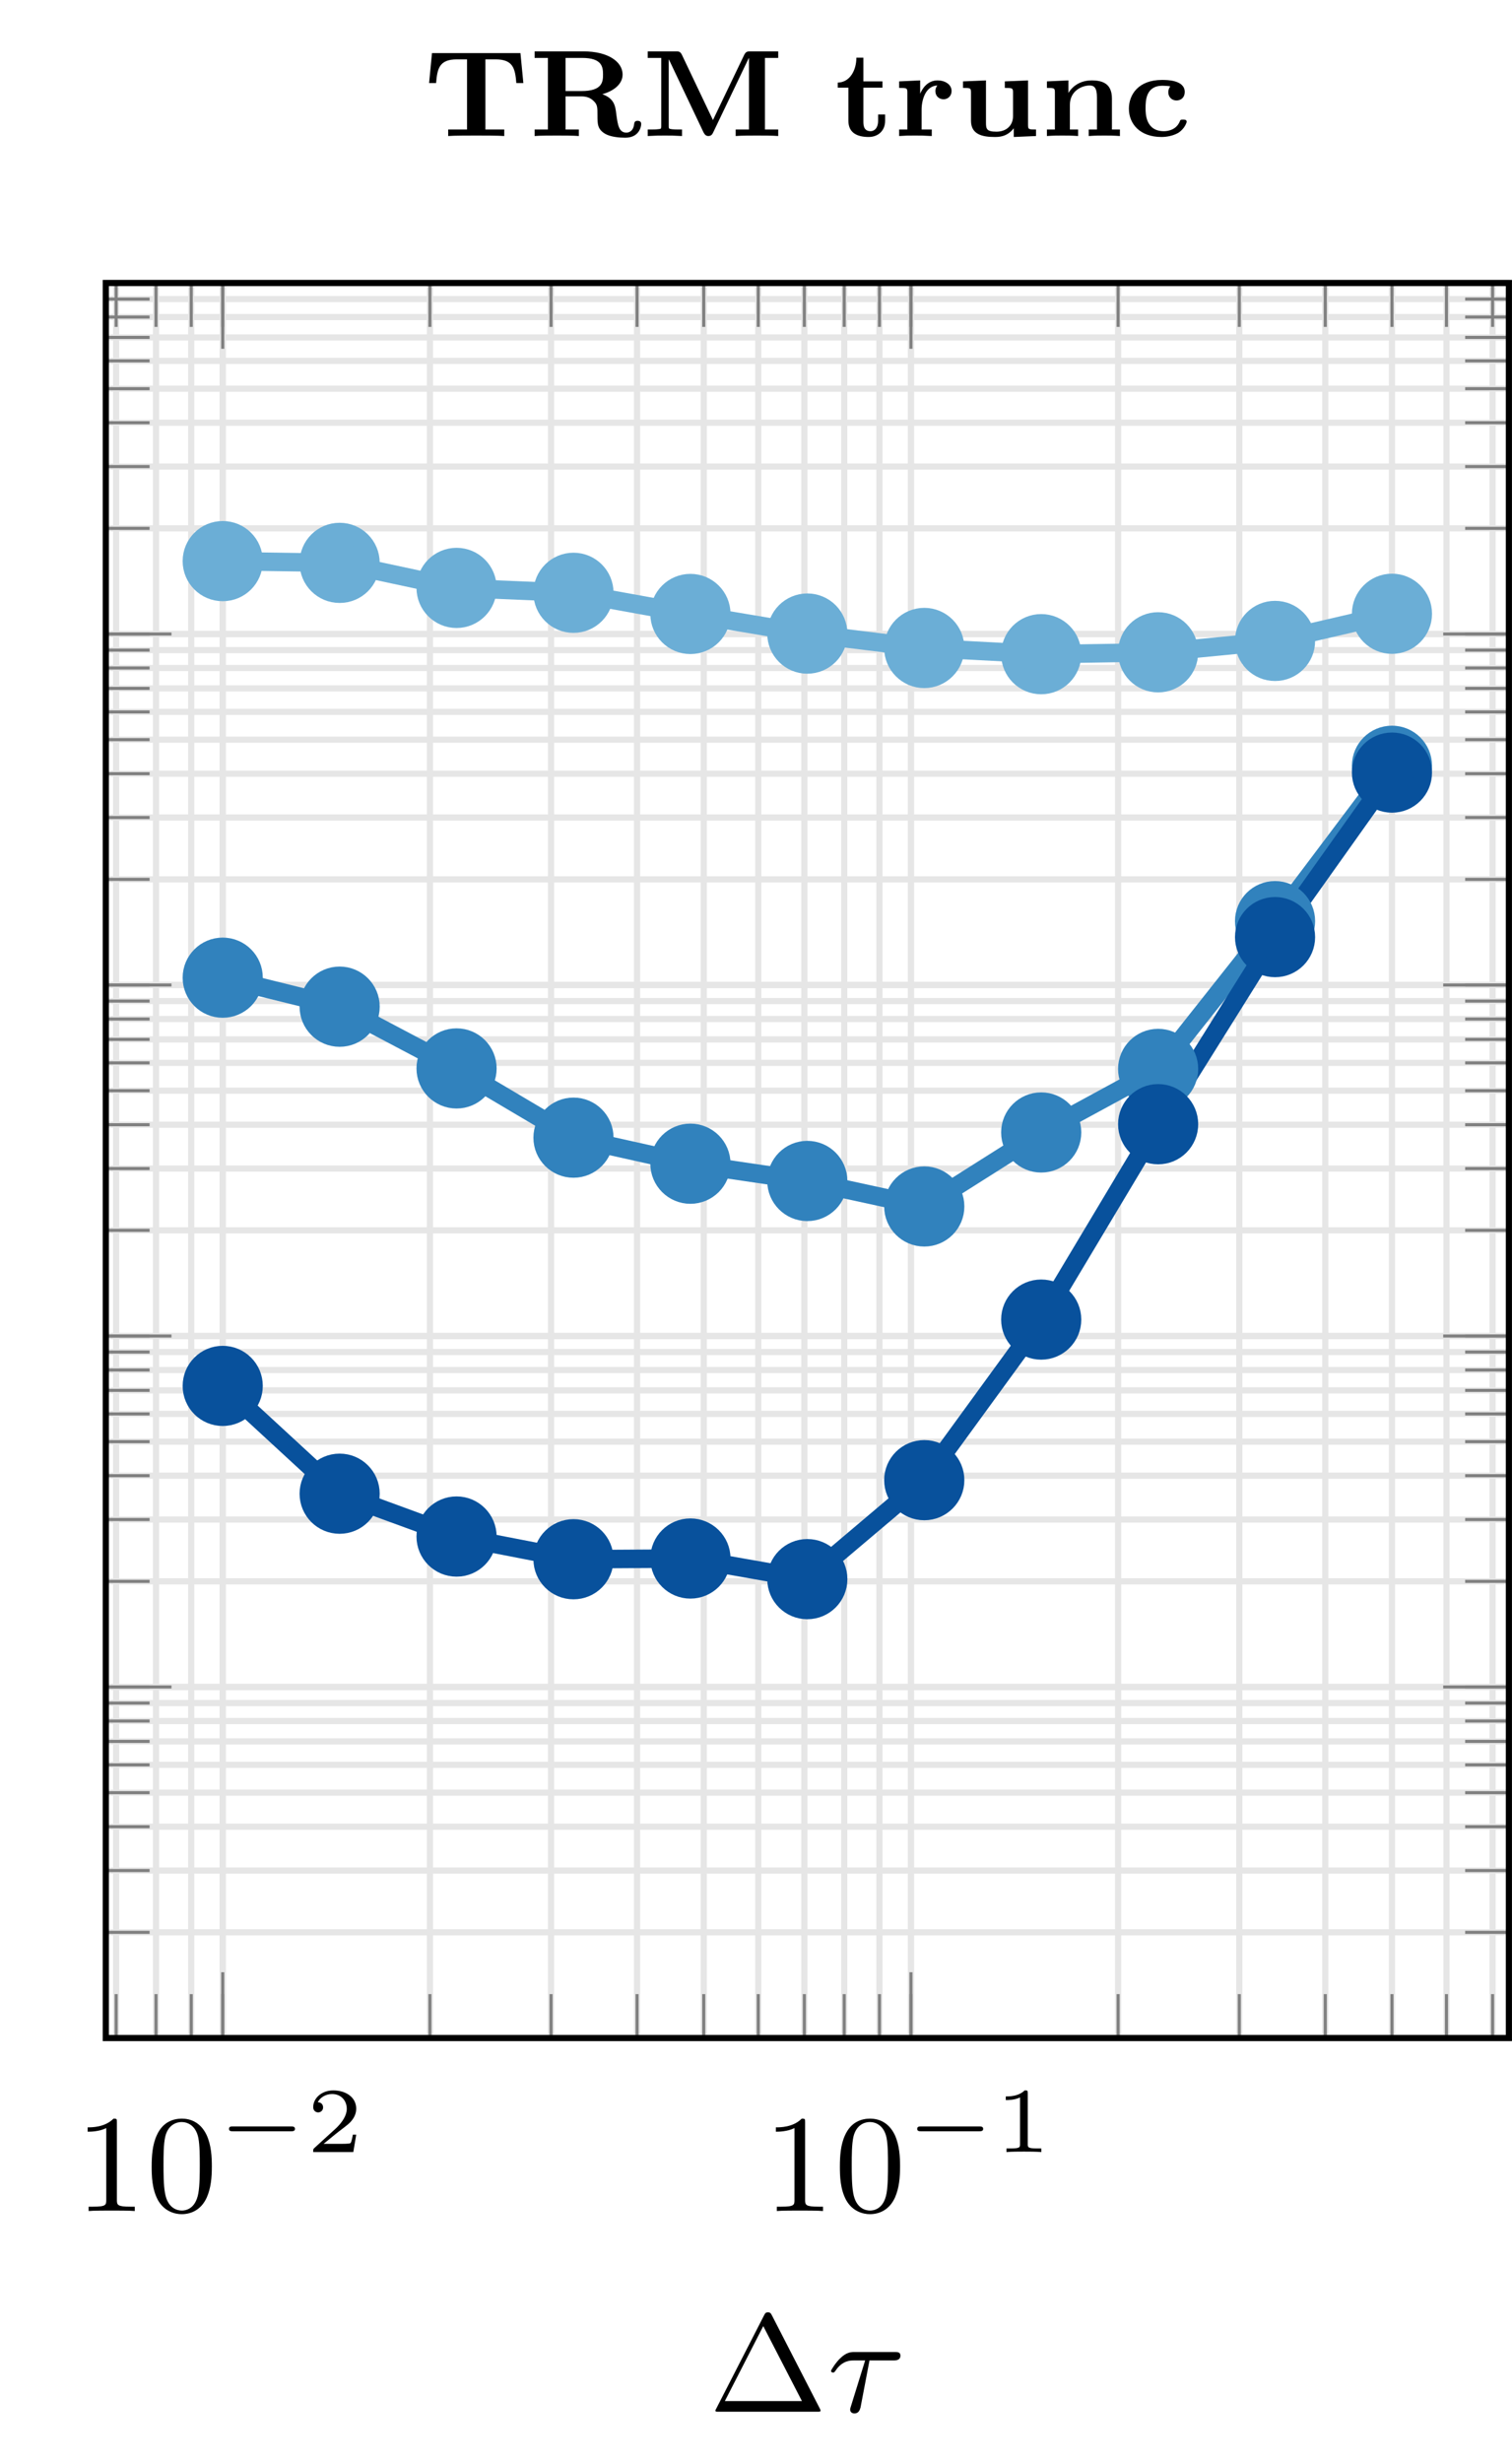 <?xml version="1.0" encoding="UTF-8"?>
<svg xmlns="http://www.w3.org/2000/svg" xmlns:xlink="http://www.w3.org/1999/xlink" width="97.748pt" height="159.142pt" viewBox="0 0 97.748 159.142" version="1.1">
<defs>
<g>
<symbol overflow="visible" id="glyph0-0">
<path style="stroke:none;" d=""/>
</symbol>
<symbol overflow="visible" id="glyph0-1">
<path style="stroke:none;" d="M 2.719 -5.734 C 2.719 -5.953 2.719 -5.969 2.5 -5.969 C 1.938 -5.406 1.109 -5.406 0.828 -5.406 L 0.828 -5.125 C 1 -5.125 1.547 -5.125 2.031 -5.359 L 2.031 -0.719 C 2.031 -0.391 2.016 -0.281 1.172 -0.281 L 0.891 -0.281 L 0.891 0 C 1.203 -0.031 2.016 -0.031 2.375 -0.031 C 2.75 -0.031 3.547 -0.031 3.875 0 L 3.875 -0.281 L 3.594 -0.281 C 2.75 -0.281 2.719 -0.391 2.719 -0.719 Z M 2.719 -5.734 "/>
</symbol>
<symbol overflow="visible" id="glyph0-2">
<path style="stroke:none;" d="M 4.25 -2.875 C 4.25 -3.469 4.219 -4.25 3.906 -4.922 C 3.5 -5.766 2.828 -5.969 2.312 -5.969 C 1.766 -5.969 1.078 -5.766 0.688 -4.891 C 0.406 -4.281 0.359 -3.547 0.359 -2.875 C 0.359 -2.281 0.375 -1.422 0.766 -0.703 C 1.188 0.047 1.891 0.203 2.297 0.203 C 2.875 0.203 3.547 -0.047 3.922 -0.875 C 4.188 -1.484 4.25 -2.156 4.25 -2.875 Z M 2.312 -0.031 C 2.031 -0.031 1.391 -0.156 1.219 -1.172 C 1.125 -1.688 1.125 -2.469 1.125 -2.984 C 1.125 -3.594 1.125 -4.297 1.234 -4.797 C 1.422 -5.594 1.984 -5.75 2.297 -5.75 C 2.641 -5.75 3.203 -5.562 3.375 -4.734 C 3.469 -4.25 3.469 -3.547 3.469 -2.984 C 3.469 -2.422 3.469 -1.672 3.375 -1.141 C 3.188 -0.109 2.531 -0.031 2.312 -0.031 Z M 2.312 -0.031 "/>
</symbol>
<symbol overflow="visible" id="glyph0-3">
<path style="stroke:none;" d="M 4.094 -6.219 C 4.016 -6.375 3.969 -6.422 3.828 -6.422 C 3.703 -6.422 3.656 -6.375 3.594 -6.25 L 0.5 -0.219 C 0.453 -0.141 0.438 -0.094 0.438 -0.078 C 0.438 0 0.5 0 0.641 0 L 7.016 0 C 7.172 0 7.234 0 7.234 -0.078 C 7.234 -0.094 7.234 -0.109 7.188 -0.203 Z M 3.531 -5.531 L 6.031 -0.688 L 1.047 -0.688 Z M 3.531 -5.531 "/>
</symbol>
<symbol overflow="visible" id="glyph1-0">
<path style="stroke:none;" d=""/>
</symbol>
<symbol overflow="visible" id="glyph1-1">
<path style="stroke:none;" d="M 4.766 -1.344 C 4.859 -1.344 5.016 -1.344 5.016 -1.5 C 5.016 -1.656 4.859 -1.656 4.766 -1.656 L 1 -1.656 C 0.891 -1.656 0.75 -1.656 0.75 -1.5 C 0.75 -1.344 0.891 -1.344 1 -1.344 Z M 4.766 -1.344 "/>
</symbol>
<symbol overflow="visible" id="glyph2-0">
<path style="stroke:none;" d=""/>
</symbol>
<symbol overflow="visible" id="glyph2-1">
<path style="stroke:none;" d="M 3.219 -1.125 L 3 -1.125 C 2.984 -1.031 2.922 -0.641 2.844 -0.578 C 2.797 -0.531 2.312 -0.531 2.219 -0.531 L 1.109 -0.531 L 1.875 -1.156 C 2.078 -1.328 2.609 -1.703 2.797 -1.891 C 2.969 -2.062 3.219 -2.375 3.219 -2.797 C 3.219 -3.547 2.547 -3.984 1.734 -3.984 C 0.969 -3.984 0.438 -3.469 0.438 -2.906 C 0.438 -2.609 0.688 -2.562 0.75 -2.562 C 0.906 -2.562 1.078 -2.672 1.078 -2.891 C 1.078 -3.016 1 -3.219 0.734 -3.219 C 0.875 -3.516 1.234 -3.75 1.656 -3.75 C 2.281 -3.75 2.609 -3.281 2.609 -2.797 C 2.609 -2.375 2.328 -1.938 1.922 -1.547 L 0.5 -0.25 C 0.438 -0.188 0.438 -0.188 0.438 0 L 3.031 0 Z M 3.219 -1.125 "/>
</symbol>
<symbol overflow="visible" id="glyph2-2">
<path style="stroke:none;" d="M 2.141 -3.797 C 2.141 -3.984 2.125 -3.984 1.938 -3.984 C 1.547 -3.594 0.938 -3.594 0.719 -3.594 L 0.719 -3.359 C 0.875 -3.359 1.281 -3.359 1.641 -3.531 L 1.641 -0.516 C 1.641 -0.312 1.641 -0.234 1.016 -0.234 L 0.766 -0.234 L 0.766 0 C 1.094 -0.031 1.562 -0.031 1.891 -0.031 C 2.219 -0.031 2.688 -0.031 3.016 0 L 3.016 -0.234 L 2.766 -0.234 C 2.141 -0.234 2.141 -0.312 2.141 -0.516 Z M 2.141 -3.797 "/>
</symbol>
<symbol overflow="visible" id="glyph3-0">
<path style="stroke:none;" d=""/>
</symbol>
<symbol overflow="visible" id="glyph3-1">
<path style="stroke:none;" d="M 2.719 -3.312 L 4.266 -3.312 C 4.391 -3.312 4.719 -3.312 4.719 -3.625 C 4.719 -3.859 4.516 -3.859 4.344 -3.859 L 1.766 -3.859 C 1.547 -3.859 1.234 -3.859 0.812 -3.438 C 0.562 -3.203 0.234 -2.703 0.234 -2.641 C 0.234 -2.531 0.344 -2.531 0.375 -2.531 C 0.438 -2.531 0.453 -2.562 0.516 -2.641 C 0.953 -3.312 1.5 -3.312 1.672 -3.312 L 2.438 -3.312 L 1.516 -0.344 C 1.469 -0.203 1.469 -0.188 1.469 -0.141 C 1.469 -0.016 1.547 0.109 1.75 0.109 C 2.016 0.109 2.094 -0.109 2.141 -0.281 Z M 2.719 -3.312 "/>
</symbol>
<symbol overflow="visible" id="glyph4-0">
<path style="stroke:none;" d=""/>
</symbol>
<symbol overflow="visible" id="glyph4-1">
<path style="stroke:none;" d="M 6.25 -5.359 L 0.531 -5.359 L 0.344 -3.422 L 0.797 -3.422 C 0.875 -4.359 1 -4.953 2.141 -4.953 L 2.797 -4.953 L 2.797 -0.422 L 1.578 -0.422 L 1.578 0 C 1.891 -0.031 3.016 -0.031 3.391 -0.031 C 3.766 -0.031 4.891 -0.031 5.203 0 L 5.203 -0.422 L 3.984 -0.422 L 3.984 -4.953 L 4.641 -4.953 C 5.781 -4.953 5.906 -4.359 5.984 -3.422 L 6.438 -3.422 Z M 6.25 -5.359 "/>
</symbol>
<symbol overflow="visible" id="glyph4-2">
<path style="stroke:none;" d="M 4.75 -2.703 C 5.594 -2.938 6.062 -3.422 6.062 -3.969 C 6.062 -4.828 5.078 -5.469 3.547 -5.469 L 0.375 -5.469 L 0.375 -5.047 L 1.234 -5.047 L 1.234 -0.422 L 0.375 -0.422 L 0.375 0 C 0.688 -0.031 1.453 -0.031 1.812 -0.031 C 2.156 -0.031 2.922 -0.031 3.234 0 L 3.234 -0.422 L 2.375 -0.422 L 2.375 -2.562 L 3.391 -2.562 C 3.703 -2.562 3.969 -2.484 4.188 -2.266 C 4.438 -2.031 4.438 -1.859 4.438 -1.328 C 4.438 -0.781 4.438 -0.438 4.938 -0.141 C 5.297 0.062 5.859 0.109 6.234 0.109 C 7.125 0.109 7.266 -0.594 7.266 -0.781 C 7.266 -0.953 7.125 -0.984 7.031 -0.984 C 6.875 -0.984 6.828 -0.906 6.812 -0.797 C 6.766 -0.297 6.453 -0.219 6.312 -0.219 C 5.812 -0.219 5.75 -0.734 5.656 -1.406 C 5.594 -1.938 5.531 -2.422 4.75 -2.703 Z M 3.406 -2.906 L 2.375 -2.906 L 2.375 -5.047 L 3.438 -5.047 C 4.734 -5.047 4.797 -4.469 4.797 -3.969 C 4.797 -3.5 4.75 -2.906 3.406 -2.906 Z M 3.406 -2.906 "/>
</symbol>
<symbol overflow="visible" id="glyph4-3">
<path style="stroke:none;" d="M 4.609 -1.031 L 2.609 -5.234 C 2.5 -5.469 2.391 -5.469 2.219 -5.469 L 0.391 -5.469 L 0.391 -5.047 L 1.266 -5.047 L 1.266 -0.625 C 1.266 -0.469 1.25 -0.453 1.031 -0.438 C 0.922 -0.422 0.688 -0.422 0.625 -0.422 L 0.391 -0.422 L 0.391 0 C 1.031 -0.031 1.047 -0.031 1.5 -0.031 C 1.969 -0.031 1.984 -0.031 2.609 0 L 2.609 -0.422 L 2.391 -0.422 C 2.188 -0.422 2.156 -0.422 1.969 -0.438 C 1.766 -0.469 1.75 -0.469 1.75 -0.625 L 1.75 -4.938 L 1.766 -4.938 L 4 -0.234 C 4.078 -0.094 4.156 0 4.312 0 C 4.516 0 4.578 -0.141 4.625 -0.234 L 6.922 -5.031 L 6.938 -5.031 L 6.938 -0.422 L 6.078 -0.422 L 6.078 0 C 6.406 -0.031 7.094 -0.031 7.453 -0.031 C 7.812 -0.031 8.5 -0.031 8.828 0 L 8.828 -0.422 L 7.969 -0.422 L 7.969 -5.047 L 8.828 -5.047 L 8.828 -5.469 L 7.016 -5.469 C 6.828 -5.469 6.734 -5.453 6.625 -5.234 Z M 4.609 -1.031 "/>
</symbol>
<symbol overflow="visible" id="glyph4-4">
<path style="stroke:none;" d="M 1.844 -3.125 L 3.078 -3.125 L 3.078 -3.531 L 1.844 -3.531 L 1.844 -5.062 L 1.391 -5.062 C 1.391 -4.266 0.984 -3.469 0.188 -3.453 L 0.188 -3.125 L 0.875 -3.125 L 0.875 -0.984 C 0.875 -0.156 1.516 0.062 2.188 0.062 C 2.797 0.062 3.25 -0.344 3.25 -0.984 L 3.25 -1.391 L 2.797 -1.391 L 2.797 -1 C 2.797 -0.453 2.5 -0.312 2.312 -0.312 C 1.844 -0.312 1.844 -0.734 1.844 -0.953 Z M 1.844 -3.125 "/>
</symbol>
<symbol overflow="visible" id="glyph4-5">
<path style="stroke:none;" d="M 1.812 -1.703 C 1.812 -2.328 2.062 -3.234 2.828 -3.266 C 2.828 -3.25 2.703 -3.125 2.703 -2.906 C 2.703 -2.578 2.938 -2.375 3.234 -2.375 C 3.516 -2.375 3.75 -2.594 3.75 -2.906 C 3.75 -3.344 3.312 -3.594 2.844 -3.594 C 2.172 -3.594 1.844 -3.031 1.719 -2.734 L 1.719 -3.594 L 0.359 -3.531 L 0.359 -3.109 C 0.844 -3.109 0.891 -3.109 0.891 -2.812 L 0.891 -0.422 L 0.359 -0.422 L 0.359 0 C 0.828 -0.031 0.906 -0.031 1.391 -0.031 C 1.844 -0.031 1.859 -0.031 2.469 0 L 2.469 -0.422 L 1.812 -0.422 Z M 1.812 -1.703 "/>
</symbol>
<symbol overflow="visible" id="glyph4-6">
<path style="stroke:none;" d="M 3.156 -3.531 L 3.156 -3.109 C 3.625 -3.109 3.688 -3.109 3.688 -2.812 L 3.688 -1.297 C 3.688 -0.688 3.266 -0.281 2.609 -0.281 C 1.969 -0.281 1.938 -0.469 1.938 -0.875 L 1.938 -3.594 L 0.453 -3.531 L 0.453 -3.109 C 0.922 -3.109 0.969 -3.109 0.969 -2.812 L 0.969 -0.984 C 0.969 -0.094 1.719 0.062 2.5 0.062 C 2.766 0.062 3.297 0.062 3.734 -0.5 L 3.734 0.062 L 5.172 0 L 5.172 -0.422 C 4.703 -0.422 4.656 -0.422 4.656 -0.719 L 4.656 -3.594 Z M 3.156 -3.531 "/>
</symbol>
<symbol overflow="visible" id="glyph4-7">
<path style="stroke:none;" d="M 4.656 -2.422 C 4.656 -3.391 4.047 -3.594 3.344 -3.594 C 2.375 -3.594 1.938 -2.953 1.844 -2.781 L 1.844 -3.594 L 0.453 -3.531 L 0.453 -3.109 C 0.922 -3.109 0.969 -3.109 0.969 -2.812 L 0.969 -0.422 L 0.453 -0.422 L 0.453 0 C 0.875 -0.031 1.156 -0.031 1.453 -0.031 C 1.766 -0.031 2.047 -0.031 2.469 0 L 2.469 -0.422 L 1.938 -0.422 L 1.938 -2.016 C 1.938 -2.906 2.703 -3.266 3.219 -3.266 C 3.5 -3.266 3.688 -3.125 3.688 -2.5 L 3.688 -0.422 L 3.156 -0.422 L 3.156 0 C 3.578 -0.031 3.859 -0.031 4.172 -0.031 C 4.484 -0.031 4.75 -0.031 5.172 0 L 5.172 -0.422 L 4.656 -0.422 Z M 4.656 -2.422 "/>
</symbol>
<symbol overflow="visible" id="glyph4-8">
<path style="stroke:none;" d="M 4.062 -0.922 C 4.062 -1.062 3.922 -1.062 3.828 -1.062 C 3.688 -1.062 3.656 -1.062 3.609 -0.922 C 3.375 -0.391 2.844 -0.312 2.594 -0.312 C 1.406 -0.312 1.406 -1.453 1.406 -1.797 C 1.406 -2.281 1.422 -3.25 2.5 -3.25 C 2.547 -3.25 3 -3.234 3 -3.203 C 3 -3.203 2.984 -3.172 2.969 -3.156 C 2.906 -3.062 2.875 -2.938 2.875 -2.828 C 2.875 -2.516 3.109 -2.297 3.406 -2.297 C 3.703 -2.297 3.938 -2.5 3.938 -2.844 C 3.938 -3.625 2.781 -3.625 2.469 -3.625 C 0.938 -3.625 0.328 -2.672 0.328 -1.766 C 0.328 -0.781 1.047 0.062 2.438 0.062 C 2.781 0.062 3.188 -0.016 3.516 -0.203 C 3.938 -0.469 4.062 -0.875 4.062 -0.922 Z M 4.062 -0.922 "/>
</symbol>
</g>
<clipPath id="clip1">
  <path d="M 6 19 L 97.746 19 L 97.746 132 L 6 132 Z M 6 19 "/>
</clipPath>
<clipPath id="clip2">
  <path d="M 6 18 L 97.746 18 L 97.746 132 L 6 132 Z M 6 18 "/>
</clipPath>
<clipPath id="clip3">
  <path d="M 6 19 L 97.746 19 L 97.746 132 L 6 132 Z M 6 19 "/>
</clipPath>
<clipPath id="clip4">
  <path d="M 6 18 L 97.746 18 L 97.746 132 L 6 132 Z M 6 18 "/>
</clipPath>
<clipPath id="clip5">
  <path d="M 6.84 19 L 97.547 19 L 97.547 60 L 6.84 60 Z M 6.84 19 "/>
</clipPath>
<clipPath id="clip6">
  <path d="M 6.84 32 L 97.547 32 L 97.547 95 L 6.84 95 Z M 6.84 32 "/>
</clipPath>
<clipPath id="clip7">
  <path d="M 6.84 33 L 97.547 33 L 97.547 119 L 6.84 119 Z M 6.84 33 "/>
</clipPath>
<clipPath id="clip8">
  <path d="M 71 20 L 97.746 20 L 97.746 59 L 71 59 Z M 71 20 "/>
</clipPath>
<clipPath id="clip9">
  <path d="M 63 22 L 97.746 22 L 97.746 61 L 63 61 Z M 63 22 "/>
</clipPath>
<clipPath id="clip10">
  <path d="M 71 30 L 97.746 30 L 97.746 69 L 71 69 Z M 71 30 "/>
</clipPath>
<clipPath id="clip11">
  <path d="M 63 40 L 97.746 40 L 97.746 79 L 63 79 Z M 63 40 "/>
</clipPath>
<clipPath id="clip12">
  <path d="M 71 31 L 97.746 31 L 97.746 69 L 71 69 Z M 71 31 "/>
</clipPath>
<clipPath id="clip13">
  <path d="M 63 41 L 97.746 41 L 97.746 80 L 63 80 Z M 63 41 "/>
</clipPath>
</defs>
<g id="surface1">
<path style="fill:none;stroke-width:0.399;stroke-linecap:butt;stroke-linejoin:miter;stroke:rgb(89.999%,89.999%,89.999%);stroke-opacity:1;stroke-miterlimit:10;" d="M -95.875 -136.067 L -95.875 -22.676 M -93.297 -136.067 L -93.297 -22.676 M -91.02 -136.067 L -91.02 -22.676 M -88.985 -136.067 L -88.985 -22.676 M -75.59 -136.067 L -75.59 -22.676 M -67.758 -136.067 L -67.758 -22.676 M -62.199 -136.067 L -62.199 -22.676 M -57.887 -136.067 L -57.887 -22.676 M -54.363 -136.067 L -54.363 -22.676 M -51.383 -136.067 L -51.383 -22.676 M -48.805 -136.067 L -48.805 -22.676 M -46.528 -136.067 L -46.528 -22.676 M -44.492 -136.067 L -44.492 -22.676 M -31.098 -136.067 L -31.098 -22.676 M -23.266 -136.067 L -23.266 -22.676 M -17.707 -136.067 L -17.707 -22.676 M -13.395 -136.067 L -13.395 -22.676 M -9.871 -136.067 L -9.871 -22.676 M -6.891 -136.067 L -6.891 -22.676 " transform="matrix(1,0,0,-1,103.383,-4.391)"/>
<path style="fill:none;stroke-width:0.399;stroke-linecap:butt;stroke-linejoin:miter;stroke:rgb(89.999%,89.999%,89.999%);stroke-opacity:1;stroke-miterlimit:10;" d="M -88.985 -136.067 L -88.985 -22.676 M -44.492 -136.067 L -44.492 -22.676 " transform="matrix(1,0,0,-1,103.383,-4.391)"/>
<g clip-path="url(#clip1)" clip-rule="nonzero">
<path style="fill:none;stroke-width:0.399;stroke-linecap:butt;stroke-linejoin:miter;stroke:rgb(89.999%,89.999%,89.999%);stroke-opacity:1;stroke-miterlimit:10;" d="M -96.543 -136.067 L -5.836 -136.067 M -96.543 -129.239 L -5.836 -129.239 M -96.543 -125.246 L -5.836 -125.246 M -96.543 -122.414 L -5.836 -122.414 M -96.543 -120.215 L -5.836 -120.215 M -96.543 -118.418 L -5.836 -118.418 M -96.543 -116.903 L -5.836 -116.903 M -96.543 -115.586 L -5.836 -115.586 M -96.543 -114.426 L -5.836 -114.426 M -96.543 -113.387 L -5.836 -113.387 M -96.543 -106.563 L -5.836 -106.563 M -96.543 -102.567 L -5.836 -102.567 M -96.543 -99.735 L -5.836 -99.735 M -96.543 -97.536 L -5.836 -97.536 M -96.543 -95.743 L -5.836 -95.743 M -96.543 -94.223 L -5.836 -94.223 M -96.543 -92.907 L -5.836 -92.907 M -96.543 -91.746 L -5.836 -91.746 M -96.543 -90.711 L -5.836 -90.711 M -96.543 -83.883 L -5.836 -83.883 M -96.543 -79.891 L -5.836 -79.891 M -96.543 -77.059 L -5.836 -77.059 M -96.543 -74.86 L -5.836 -74.86 M -96.543 -73.063 L -5.836 -73.063 M -96.543 -71.547 L -5.836 -71.547 M -96.543 -70.231 L -5.836 -70.231 M -96.543 -69.071 L -5.836 -69.071 M -96.543 -68.032 L -5.836 -68.032 M -96.543 -61.207 L -5.836 -61.207 M -96.543 -57.211 L -5.836 -57.211 M -96.543 -54.379 L -5.836 -54.379 M -96.543 -52.18 L -5.836 -52.18 M -96.543 -50.387 L -5.836 -50.387 M -96.543 -48.868 L -5.836 -48.868 M -96.543 -47.551 L -5.836 -47.551 M -96.543 -46.395 L -5.836 -46.395 M -96.543 -45.356 L -5.836 -45.356 M -96.543 -38.528 L -5.836 -38.528 M -96.543 -34.536 L -5.836 -34.536 M -96.543 -31.703 L -5.836 -31.703 M -96.543 -29.504 L -5.836 -29.504 M -96.543 -27.707 L -5.836 -27.707 M -96.543 -26.192 L -5.836 -26.192 M -96.543 -24.875 L -5.836 -24.875 M -96.543 -23.715 L -5.836 -23.715 " transform="matrix(1,0,0,-1,103.383,-4.391)"/>
</g>
<g clip-path="url(#clip2)" clip-rule="nonzero">
<path style="fill:none;stroke-width:0.399;stroke-linecap:butt;stroke-linejoin:miter;stroke:rgb(89.999%,89.999%,89.999%);stroke-opacity:1;stroke-miterlimit:10;" d="M -96.543 -136.067 L -5.836 -136.067 M -96.543 -113.387 L -5.836 -113.387 M -96.543 -90.711 L -5.836 -90.711 M -96.543 -68.032 L -5.836 -68.032 M -96.543 -45.356 L -5.836 -45.356 M -96.543 -22.676 L -5.836 -22.676 " transform="matrix(1,0,0,-1,103.383,-4.391)"/>
</g>
<path style="fill:none;stroke-width:0.199;stroke-linecap:butt;stroke-linejoin:miter;stroke:rgb(50%,50%,50%);stroke-opacity:1;stroke-miterlimit:10;" d="M -95.875 -136.067 L -95.875 -133.231 M -93.297 -136.067 L -93.297 -133.231 M -91.02 -136.067 L -91.02 -133.231 M -88.985 -136.067 L -88.985 -133.231 M -75.59 -136.067 L -75.59 -133.231 M -67.758 -136.067 L -67.758 -133.231 M -62.199 -136.067 L -62.199 -133.231 M -57.887 -136.067 L -57.887 -133.231 M -54.363 -136.067 L -54.363 -133.231 M -51.383 -136.067 L -51.383 -133.231 M -48.805 -136.067 L -48.805 -133.231 M -46.528 -136.067 L -46.528 -133.231 M -44.492 -136.067 L -44.492 -133.231 M -31.098 -136.067 L -31.098 -133.231 M -23.266 -136.067 L -23.266 -133.231 M -17.707 -136.067 L -17.707 -133.231 M -13.395 -136.067 L -13.395 -133.231 M -9.871 -136.067 L -9.871 -133.231 M -6.891 -136.067 L -6.891 -133.231 M -95.875 -22.676 L -95.875 -25.512 M -93.297 -22.676 L -93.297 -25.512 M -91.02 -22.676 L -91.02 -25.512 M -88.985 -22.676 L -88.985 -25.512 M -75.59 -22.676 L -75.59 -25.512 M -67.758 -22.676 L -67.758 -25.512 M -62.199 -22.676 L -62.199 -25.512 M -57.887 -22.676 L -57.887 -25.512 M -54.363 -22.676 L -54.363 -25.512 M -51.383 -22.676 L -51.383 -25.512 M -48.805 -22.676 L -48.805 -25.512 M -46.528 -22.676 L -46.528 -25.512 M -44.492 -22.676 L -44.492 -25.512 M -31.098 -22.676 L -31.098 -25.512 M -23.266 -22.676 L -23.266 -25.512 M -17.707 -22.676 L -17.707 -25.512 M -13.395 -22.676 L -13.395 -25.512 M -9.871 -22.676 L -9.871 -25.512 M -6.891 -22.676 L -6.891 -25.512 " transform="matrix(1,0,0,-1,103.383,-4.391)"/>
<path style="fill:none;stroke-width:0.199;stroke-linecap:butt;stroke-linejoin:miter;stroke:rgb(50%,50%,50%);stroke-opacity:1;stroke-miterlimit:10;" d="M -88.985 -136.067 L -88.985 -131.817 M -44.492 -136.067 L -44.492 -131.817 M -88.985 -22.676 L -88.985 -26.926 M -44.492 -22.676 L -44.492 -26.926 " transform="matrix(1,0,0,-1,103.383,-4.391)"/>
<g clip-path="url(#clip3)" clip-rule="nonzero">
<path style="fill:none;stroke-width:0.199;stroke-linecap:butt;stroke-linejoin:miter;stroke:rgb(50%,50%,50%);stroke-opacity:1;stroke-miterlimit:10;" d="M -96.543 -136.067 L -93.711 -136.067 M -96.543 -129.239 L -93.711 -129.239 M -96.543 -125.246 L -93.711 -125.246 M -96.543 -122.414 L -93.711 -122.414 M -96.543 -120.215 L -93.711 -120.215 M -96.543 -118.418 L -93.711 -118.418 M -96.543 -116.903 L -93.711 -116.903 M -96.543 -115.586 L -93.711 -115.586 M -96.543 -114.426 L -93.711 -114.426 M -96.543 -113.387 L -93.711 -113.387 M -96.543 -106.563 L -93.711 -106.563 M -96.543 -102.567 L -93.711 -102.567 M -96.543 -99.735 L -93.711 -99.735 M -96.543 -97.536 L -93.711 -97.536 M -96.543 -95.743 L -93.711 -95.743 M -96.543 -94.223 L -93.711 -94.223 M -96.543 -92.907 L -93.711 -92.907 M -96.543 -91.746 L -93.711 -91.746 M -96.543 -90.711 L -93.711 -90.711 M -96.543 -83.883 L -93.711 -83.883 M -96.543 -79.891 L -93.711 -79.891 M -96.543 -77.059 L -93.711 -77.059 M -96.543 -74.86 L -93.711 -74.86 M -96.543 -73.063 L -93.711 -73.063 M -96.543 -71.547 L -93.711 -71.547 M -96.543 -70.231 L -93.711 -70.231 M -96.543 -69.071 L -93.711 -69.071 M -96.543 -68.032 L -93.711 -68.032 M -96.543 -61.207 L -93.711 -61.207 M -96.543 -57.211 L -93.711 -57.211 M -96.543 -54.379 L -93.711 -54.379 M -96.543 -52.18 L -93.711 -52.18 M -96.543 -50.387 L -93.711 -50.387 M -96.543 -48.868 L -93.711 -48.868 M -96.543 -47.551 L -93.711 -47.551 M -96.543 -46.395 L -93.711 -46.395 M -96.543 -45.356 L -93.711 -45.356 M -96.543 -38.528 L -93.711 -38.528 M -96.543 -34.536 L -93.711 -34.536 M -96.543 -31.703 L -93.711 -31.703 M -96.543 -29.504 L -93.711 -29.504 M -96.543 -27.707 L -93.711 -27.707 M -96.543 -26.192 L -93.711 -26.192 M -96.543 -24.875 L -93.711 -24.875 M -96.543 -23.715 L -93.711 -23.715 M -5.836 -136.067 L -8.664 -136.067 M -5.836 -129.239 L -8.664 -129.239 M -5.836 -125.246 L -8.664 -125.246 M -5.836 -122.414 L -8.664 -122.414 M -5.836 -120.215 L -8.664 -120.215 M -5.836 -118.418 L -8.664 -118.418 M -5.836 -116.903 L -8.664 -116.903 M -5.836 -115.586 L -8.664 -115.586 M -5.836 -114.426 L -8.664 -114.426 M -5.836 -113.387 L -8.664 -113.387 M -5.836 -106.563 L -8.664 -106.563 M -5.836 -102.567 L -8.664 -102.567 M -5.836 -99.735 L -8.664 -99.735 M -5.836 -97.536 L -8.664 -97.536 M -5.836 -95.743 L -8.664 -95.743 M -5.836 -94.223 L -8.664 -94.223 M -5.836 -92.907 L -8.664 -92.907 M -5.836 -91.746 L -8.664 -91.746 M -5.836 -90.711 L -8.664 -90.711 M -5.836 -83.883 L -8.664 -83.883 M -5.836 -79.891 L -8.664 -79.891 M -5.836 -77.059 L -8.664 -77.059 M -5.836 -74.86 L -8.664 -74.86 M -5.836 -73.063 L -8.664 -73.063 M -5.836 -71.547 L -8.664 -71.547 M -5.836 -70.231 L -8.664 -70.231 M -5.836 -69.071 L -8.664 -69.071 M -5.836 -68.032 L -8.664 -68.032 M -5.836 -61.207 L -8.664 -61.207 M -5.836 -57.211 L -8.664 -57.211 M -5.836 -54.379 L -8.664 -54.379 M -5.836 -52.18 L -8.664 -52.18 M -5.836 -50.387 L -8.664 -50.387 M -5.836 -48.868 L -8.664 -48.868 M -5.836 -47.551 L -8.664 -47.551 M -5.836 -46.395 L -8.664 -46.395 M -5.836 -45.356 L -8.664 -45.356 M -5.836 -38.528 L -8.664 -38.528 M -5.836 -34.536 L -8.664 -34.536 M -5.836 -31.703 L -8.664 -31.703 M -5.836 -29.504 L -8.664 -29.504 M -5.836 -27.707 L -8.664 -27.707 M -5.836 -26.192 L -8.664 -26.192 M -5.836 -24.875 L -8.664 -24.875 M -5.836 -23.715 L -8.664 -23.715 " transform="matrix(1,0,0,-1,103.383,-4.391)"/>
</g>
<g clip-path="url(#clip4)" clip-rule="nonzero">
<path style="fill:none;stroke-width:0.199;stroke-linecap:butt;stroke-linejoin:miter;stroke:rgb(50%,50%,50%);stroke-opacity:1;stroke-miterlimit:10;" d="M -96.543 -136.067 L -92.297 -136.067 M -96.543 -113.387 L -92.297 -113.387 M -96.543 -90.711 L -92.297 -90.711 M -96.543 -68.032 L -92.297 -68.032 M -96.543 -45.356 L -92.297 -45.356 M -96.543 -22.676 L -92.297 -22.676 M -5.836 -136.067 L -10.082 -136.067 M -5.836 -113.387 L -10.082 -113.387 M -5.836 -90.711 L -10.082 -90.711 M -5.836 -68.032 L -10.082 -68.032 M -5.836 -45.356 L -10.082 -45.356 M -5.836 -22.676 L -10.082 -22.676 " transform="matrix(1,0,0,-1,103.383,-4.391)"/>
<path style="fill:none;stroke-width:0.399;stroke-linecap:butt;stroke-linejoin:miter;stroke:rgb(0%,0%,0%);stroke-opacity:1;stroke-miterlimit:10;" d="M -96.543 -136.067 L -96.543 -22.676 L -5.836 -22.676 L -5.836 -136.067 Z M -96.543 -136.067 " transform="matrix(1,0,0,-1,103.383,-4.391)"/>
</g>
<g style="fill:rgb(0%,0%,0%);fill-opacity:1;">
  <use xlink:href="#glyph0-1" x="4.838" y="142.854"/>
  <use xlink:href="#glyph0-2" x="9.446" y="142.854"/>
</g>
<g style="fill:rgb(0%,0%,0%);fill-opacity:1;">
  <use xlink:href="#glyph1-1" x="14.054" y="139.045"/>
</g>
<g style="fill:rgb(0%,0%,0%);fill-opacity:1;">
  <use xlink:href="#glyph2-1" x="19.81" y="139.045"/>
</g>
<g style="fill:rgb(0%,0%,0%);fill-opacity:1;">
  <use xlink:href="#glyph0-1" x="49.33" y="142.854"/>
  <use xlink:href="#glyph0-2" x="53.938" y="142.854"/>
</g>
<g style="fill:rgb(0%,0%,0%);fill-opacity:1;">
  <use xlink:href="#glyph1-1" x="58.545" y="139.045"/>
</g>
<g style="fill:rgb(0%,0%,0%);fill-opacity:1;">
  <use xlink:href="#glyph2-2" x="64.302" y="139.045"/>
</g>
<g clip-path="url(#clip5)" clip-rule="nonzero">
<path style="fill:none;stroke-width:1.196;stroke-linecap:butt;stroke-linejoin:miter;stroke:rgb(41.962%,68.233%,83.922%);stroke-opacity:1;stroke-miterlimit:10;" d="M -13.395 -44.047 L -20.953 -45.801 L -28.512 -46.536 L -36.071 -46.657 L -43.629 -46.258 L -51.192 -45.328 L -58.75 -44.059 L -66.309 -42.692 L -73.867 -42.375 L -81.426 -40.758 L -88.985 -40.645 " transform="matrix(1,0,0,-1,103.383,-4.391)"/>
</g>
<g clip-path="url(#clip6)" clip-rule="nonzero">
<path style="fill:none;stroke-width:1.196;stroke-linecap:butt;stroke-linejoin:miter;stroke:rgb(19.217%,50.98%,74.117%);stroke-opacity:1;stroke-miterlimit:10;" d="M -13.395 -53.868 L -20.953 -63.907 L -28.512 -73.454 L -36.071 -77.559 L -43.629 -82.34 L -51.192 -80.696 L -58.75 -79.579 L -66.309 -77.895 L -73.867 -73.422 L -81.426 -69.43 L -88.985 -67.559 " transform="matrix(1,0,0,-1,103.383,-4.391)"/>
</g>
<g clip-path="url(#clip7)" clip-rule="nonzero">
<path style="fill:none;stroke-width:1.196;stroke-linecap:butt;stroke-linejoin:miter;stroke:rgb(3.136%,31.766%,61.176%);stroke-opacity:1;stroke-miterlimit:10;" d="M -13.395 -54.309 L -20.953 -64.938 L -28.512 -77.024 L -36.071 -89.649 L -43.629 -100.024 L -51.192 -106.418 L -58.75 -105.086 L -66.309 -105.133 L -73.867 -103.668 L -81.426 -100.899 L -88.985 -93.934 " transform="matrix(1,0,0,-1,103.383,-4.391)"/>
</g>
<path style=" stroke:none;fill-rule:nonzero;fill:rgb(41.962%,68.233%,83.922%);fill-opacity:1;" d="M 91.98 39.656 C 91.98 38.555 91.09 37.664 89.988 37.664 C 88.891 37.664 87.996 38.555 87.996 39.656 C 87.996 40.758 88.891 41.648 89.988 41.648 C 91.09 41.648 91.98 40.758 91.98 39.656 Z M 91.98 39.656 "/>
<g clip-path="url(#clip8)" clip-rule="nonzero">
<path style="fill:none;stroke-width:1.196;stroke-linecap:butt;stroke-linejoin:miter;stroke:rgb(41.962%,68.233%,83.922%);stroke-opacity:1;stroke-miterlimit:10;" d="M -11.403 -44.047 C -11.403 -42.946 -12.293 -42.055 -13.395 -42.055 C -14.492 -42.055 -15.387 -42.946 -15.387 -44.047 C -15.387 -45.149 -14.492 -46.039 -13.395 -46.039 C -12.293 -46.039 -11.403 -45.149 -11.403 -44.047 Z M -11.403 -44.047 " transform="matrix(1,0,0,-1,103.383,-4.391)"/>
</g>
<path style=" stroke:none;fill-rule:nonzero;fill:rgb(41.962%,68.233%,83.922%);fill-opacity:1;" d="M 84.422 41.41 C 84.422 40.309 83.531 39.418 82.43 39.418 C 81.328 39.418 80.438 40.309 80.438 41.41 C 80.438 42.512 81.328 43.402 82.43 43.402 C 83.531 43.402 84.422 42.512 84.422 41.41 Z M 84.422 41.41 "/>
<g clip-path="url(#clip9)" clip-rule="nonzero">
<path style="fill:none;stroke-width:1.196;stroke-linecap:butt;stroke-linejoin:miter;stroke:rgb(41.962%,68.233%,83.922%);stroke-opacity:1;stroke-miterlimit:10;" d="M -18.961 -45.801 C -18.961 -44.7 -19.852 -43.809 -20.953 -43.809 C -22.055 -43.809 -22.945 -44.7 -22.945 -45.801 C -22.945 -46.903 -22.055 -47.793 -20.953 -47.793 C -19.852 -47.793 -18.961 -46.903 -18.961 -45.801 Z M -18.961 -45.801 " transform="matrix(1,0,0,-1,103.383,-4.391)"/>
</g>
<path style="fill-rule:nonzero;fill:rgb(41.962%,68.233%,83.922%);fill-opacity:1;stroke-width:1.196;stroke-linecap:butt;stroke-linejoin:miter;stroke:rgb(41.962%,68.233%,83.922%);stroke-opacity:1;stroke-miterlimit:10;" d="M -26.52 -46.536 C -26.52 -45.434 -27.41 -44.543 -28.512 -44.543 C -29.613 -44.543 -30.504 -45.434 -30.504 -46.536 C -30.504 -47.637 -29.613 -48.528 -28.512 -48.528 C -27.41 -48.528 -26.52 -47.637 -26.52 -46.536 Z M -26.52 -46.536 " transform="matrix(1,0,0,-1,103.383,-4.391)"/>
<path style="fill-rule:nonzero;fill:rgb(41.962%,68.233%,83.922%);fill-opacity:1;stroke-width:1.196;stroke-linecap:butt;stroke-linejoin:miter;stroke:rgb(41.962%,68.233%,83.922%);stroke-opacity:1;stroke-miterlimit:10;" d="M -34.078 -46.657 C -34.078 -45.555 -34.973 -44.664 -36.071 -44.664 C -37.172 -44.664 -38.063 -45.555 -38.063 -46.657 C -38.063 -47.758 -37.172 -48.649 -36.071 -48.649 C -34.973 -48.649 -34.078 -47.758 -34.078 -46.657 Z M -34.078 -46.657 " transform="matrix(1,0,0,-1,103.383,-4.391)"/>
<path style="fill-rule:nonzero;fill:rgb(41.962%,68.233%,83.922%);fill-opacity:1;stroke-width:1.196;stroke-linecap:butt;stroke-linejoin:miter;stroke:rgb(41.962%,68.233%,83.922%);stroke-opacity:1;stroke-miterlimit:10;" d="M -41.637 -46.258 C -41.637 -45.157 -42.531 -44.262 -43.629 -44.262 C -44.731 -44.262 -45.625 -45.157 -45.625 -46.258 C -45.625 -47.356 -44.731 -48.25 -43.629 -48.25 C -42.531 -48.25 -41.637 -47.356 -41.637 -46.258 Z M -41.637 -46.258 " transform="matrix(1,0,0,-1,103.383,-4.391)"/>
<path style="fill-rule:nonzero;fill:rgb(41.962%,68.233%,83.922%);fill-opacity:1;stroke-width:1.196;stroke-linecap:butt;stroke-linejoin:miter;stroke:rgb(41.962%,68.233%,83.922%);stroke-opacity:1;stroke-miterlimit:10;" d="M -49.199 -45.328 C -49.199 -44.227 -50.09 -43.332 -51.192 -43.332 C -52.293 -43.332 -53.184 -44.227 -53.184 -45.328 C -53.184 -46.426 -52.293 -47.321 -51.192 -47.321 C -50.09 -47.321 -49.199 -46.426 -49.199 -45.328 Z M -49.199 -45.328 " transform="matrix(1,0,0,-1,103.383,-4.391)"/>
<path style="fill-rule:nonzero;fill:rgb(41.962%,68.233%,83.922%);fill-opacity:1;stroke-width:1.196;stroke-linecap:butt;stroke-linejoin:miter;stroke:rgb(41.962%,68.233%,83.922%);stroke-opacity:1;stroke-miterlimit:10;" d="M -56.754 -44.059 C -56.754 -42.957 -57.649 -42.067 -58.75 -42.067 C -59.848 -42.067 -60.742 -42.957 -60.742 -44.059 C -60.742 -45.161 -59.848 -46.051 -58.75 -46.051 C -57.649 -46.051 -56.754 -45.161 -56.754 -44.059 Z M -56.754 -44.059 " transform="matrix(1,0,0,-1,103.383,-4.391)"/>
<path style="fill-rule:nonzero;fill:rgb(41.962%,68.233%,83.922%);fill-opacity:1;stroke-width:1.196;stroke-linecap:butt;stroke-linejoin:miter;stroke:rgb(41.962%,68.233%,83.922%);stroke-opacity:1;stroke-miterlimit:10;" d="M -64.317 -42.692 C -64.317 -41.59 -65.207 -40.7 -66.309 -40.7 C -67.406 -40.7 -68.301 -41.59 -68.301 -42.692 C -68.301 -43.793 -67.406 -44.684 -66.309 -44.684 C -65.207 -44.684 -64.317 -43.793 -64.317 -42.692 Z M -64.317 -42.692 " transform="matrix(1,0,0,-1,103.383,-4.391)"/>
<path style="fill-rule:nonzero;fill:rgb(41.962%,68.233%,83.922%);fill-opacity:1;stroke-width:1.196;stroke-linecap:butt;stroke-linejoin:miter;stroke:rgb(41.962%,68.233%,83.922%);stroke-opacity:1;stroke-miterlimit:10;" d="M -71.875 -42.375 C -71.875 -41.274 -72.766 -40.383 -73.867 -40.383 C -74.969 -40.383 -75.86 -41.274 -75.86 -42.375 C -75.86 -43.473 -74.969 -44.368 -73.867 -44.368 C -72.766 -44.368 -71.875 -43.473 -71.875 -42.375 Z M -71.875 -42.375 " transform="matrix(1,0,0,-1,103.383,-4.391)"/>
<path style="fill-rule:nonzero;fill:rgb(41.962%,68.233%,83.922%);fill-opacity:1;stroke-width:1.196;stroke-linecap:butt;stroke-linejoin:miter;stroke:rgb(41.962%,68.233%,83.922%);stroke-opacity:1;stroke-miterlimit:10;" d="M -79.434 -40.758 C -79.434 -39.657 -80.324 -38.766 -81.426 -38.766 C -82.528 -38.766 -83.418 -39.657 -83.418 -40.758 C -83.418 -41.86 -82.528 -42.75 -81.426 -42.75 C -80.324 -42.75 -79.434 -41.86 -79.434 -40.758 Z M -79.434 -40.758 " transform="matrix(1,0,0,-1,103.383,-4.391)"/>
<path style="fill-rule:nonzero;fill:rgb(41.962%,68.233%,83.922%);fill-opacity:1;stroke-width:1.196;stroke-linecap:butt;stroke-linejoin:miter;stroke:rgb(41.962%,68.233%,83.922%);stroke-opacity:1;stroke-miterlimit:10;" d="M -86.992 -40.645 C -86.992 -39.543 -87.883 -38.653 -88.985 -38.653 C -90.086 -38.653 -90.977 -39.543 -90.977 -40.645 C -90.977 -41.746 -90.086 -42.637 -88.985 -42.637 C -87.883 -42.637 -86.992 -41.746 -86.992 -40.645 Z M -86.992 -40.645 " transform="matrix(1,0,0,-1,103.383,-4.391)"/>
<path style=" stroke:none;fill-rule:nonzero;fill:rgb(19.217%,50.98%,74.117%);fill-opacity:1;" d="M 91.98 49.477 C 91.98 48.375 91.09 47.484 89.988 47.484 C 88.891 47.484 87.996 48.375 87.996 49.477 C 87.996 50.578 88.891 51.469 89.988 51.469 C 91.09 51.469 91.98 50.578 91.98 49.477 Z M 91.98 49.477 "/>
<g clip-path="url(#clip10)" clip-rule="nonzero">
<path style="fill:none;stroke-width:1.196;stroke-linecap:butt;stroke-linejoin:miter;stroke:rgb(19.217%,50.98%,74.117%);stroke-opacity:1;stroke-miterlimit:10;" d="M -11.403 -53.868 C -11.403 -52.766 -12.293 -51.875 -13.395 -51.875 C -14.492 -51.875 -15.387 -52.766 -15.387 -53.868 C -15.387 -54.969 -14.492 -55.86 -13.395 -55.86 C -12.293 -55.86 -11.403 -54.969 -11.403 -53.868 Z M -11.403 -53.868 " transform="matrix(1,0,0,-1,103.383,-4.391)"/>
</g>
<path style=" stroke:none;fill-rule:nonzero;fill:rgb(19.217%,50.98%,74.117%);fill-opacity:1;" d="M 84.422 59.516 C 84.422 58.414 83.531 57.523 82.43 57.523 C 81.328 57.523 80.438 58.414 80.438 59.516 C 80.438 60.617 81.328 61.508 82.43 61.508 C 83.531 61.508 84.422 60.617 84.422 59.516 Z M 84.422 59.516 "/>
<g clip-path="url(#clip11)" clip-rule="nonzero">
<path style="fill:none;stroke-width:1.196;stroke-linecap:butt;stroke-linejoin:miter;stroke:rgb(19.217%,50.98%,74.117%);stroke-opacity:1;stroke-miterlimit:10;" d="M -18.961 -63.907 C -18.961 -62.805 -19.852 -61.914 -20.953 -61.914 C -22.055 -61.914 -22.945 -62.805 -22.945 -63.907 C -22.945 -65.008 -22.055 -65.899 -20.953 -65.899 C -19.852 -65.899 -18.961 -65.008 -18.961 -63.907 Z M -18.961 -63.907 " transform="matrix(1,0,0,-1,103.383,-4.391)"/>
</g>
<path style="fill-rule:nonzero;fill:rgb(19.217%,50.98%,74.117%);fill-opacity:1;stroke-width:1.196;stroke-linecap:butt;stroke-linejoin:miter;stroke:rgb(19.217%,50.98%,74.117%);stroke-opacity:1;stroke-miterlimit:10;" d="M -26.52 -73.454 C -26.52 -72.356 -27.41 -71.461 -28.512 -71.461 C -29.613 -71.461 -30.504 -72.356 -30.504 -73.454 C -30.504 -74.555 -29.613 -75.45 -28.512 -75.45 C -27.41 -75.45 -26.52 -74.555 -26.52 -73.454 Z M -26.52 -73.454 " transform="matrix(1,0,0,-1,103.383,-4.391)"/>
<path style="fill-rule:nonzero;fill:rgb(19.217%,50.98%,74.117%);fill-opacity:1;stroke-width:1.196;stroke-linecap:butt;stroke-linejoin:miter;stroke:rgb(19.217%,50.98%,74.117%);stroke-opacity:1;stroke-miterlimit:10;" d="M -34.078 -77.559 C -34.078 -76.457 -34.973 -75.567 -36.071 -75.567 C -37.172 -75.567 -38.063 -76.457 -38.063 -77.559 C -38.063 -78.657 -37.172 -79.551 -36.071 -79.551 C -34.973 -79.551 -34.078 -78.657 -34.078 -77.559 Z M -34.078 -77.559 " transform="matrix(1,0,0,-1,103.383,-4.391)"/>
<path style="fill-rule:nonzero;fill:rgb(19.217%,50.98%,74.117%);fill-opacity:1;stroke-width:1.196;stroke-linecap:butt;stroke-linejoin:miter;stroke:rgb(19.217%,50.98%,74.117%);stroke-opacity:1;stroke-miterlimit:10;" d="M -41.637 -82.34 C -41.637 -81.239 -42.531 -80.348 -43.629 -80.348 C -44.731 -80.348 -45.625 -81.239 -45.625 -82.34 C -45.625 -83.442 -44.731 -84.332 -43.629 -84.332 C -42.531 -84.332 -41.637 -83.442 -41.637 -82.34 Z M -41.637 -82.34 " transform="matrix(1,0,0,-1,103.383,-4.391)"/>
<path style="fill-rule:nonzero;fill:rgb(19.217%,50.98%,74.117%);fill-opacity:1;stroke-width:1.196;stroke-linecap:butt;stroke-linejoin:miter;stroke:rgb(19.217%,50.98%,74.117%);stroke-opacity:1;stroke-miterlimit:10;" d="M -49.199 -80.696 C -49.199 -79.594 -50.09 -78.7 -51.192 -78.7 C -52.293 -78.7 -53.184 -79.594 -53.184 -80.696 C -53.184 -81.793 -52.293 -82.688 -51.192 -82.688 C -50.09 -82.688 -49.199 -81.793 -49.199 -80.696 Z M -49.199 -80.696 " transform="matrix(1,0,0,-1,103.383,-4.391)"/>
<path style="fill-rule:nonzero;fill:rgb(19.217%,50.98%,74.117%);fill-opacity:1;stroke-width:1.196;stroke-linecap:butt;stroke-linejoin:miter;stroke:rgb(19.217%,50.98%,74.117%);stroke-opacity:1;stroke-miterlimit:10;" d="M -56.754 -79.579 C -56.754 -78.477 -57.649 -77.586 -58.75 -77.586 C -59.848 -77.586 -60.742 -78.477 -60.742 -79.579 C -60.742 -80.676 -59.848 -81.571 -58.75 -81.571 C -57.649 -81.571 -56.754 -80.676 -56.754 -79.579 Z M -56.754 -79.579 " transform="matrix(1,0,0,-1,103.383,-4.391)"/>
<path style="fill-rule:nonzero;fill:rgb(19.217%,50.98%,74.117%);fill-opacity:1;stroke-width:1.196;stroke-linecap:butt;stroke-linejoin:miter;stroke:rgb(19.217%,50.98%,74.117%);stroke-opacity:1;stroke-miterlimit:10;" d="M -64.317 -77.895 C -64.317 -76.797 -65.207 -75.903 -66.309 -75.903 C -67.406 -75.903 -68.301 -76.797 -68.301 -77.895 C -68.301 -78.996 -67.406 -79.887 -66.309 -79.887 C -65.207 -79.887 -64.317 -78.996 -64.317 -77.895 Z M -64.317 -77.895 " transform="matrix(1,0,0,-1,103.383,-4.391)"/>
<path style="fill-rule:nonzero;fill:rgb(19.217%,50.98%,74.117%);fill-opacity:1;stroke-width:1.196;stroke-linecap:butt;stroke-linejoin:miter;stroke:rgb(19.217%,50.98%,74.117%);stroke-opacity:1;stroke-miterlimit:10;" d="M -71.875 -73.422 C -71.875 -72.321 -72.766 -71.43 -73.867 -71.43 C -74.969 -71.43 -75.86 -72.321 -75.86 -73.422 C -75.86 -74.52 -74.969 -75.414 -73.867 -75.414 C -72.766 -75.414 -71.875 -74.52 -71.875 -73.422 Z M -71.875 -73.422 " transform="matrix(1,0,0,-1,103.383,-4.391)"/>
<path style="fill-rule:nonzero;fill:rgb(19.217%,50.98%,74.117%);fill-opacity:1;stroke-width:1.196;stroke-linecap:butt;stroke-linejoin:miter;stroke:rgb(19.217%,50.98%,74.117%);stroke-opacity:1;stroke-miterlimit:10;" d="M -79.434 -69.43 C -79.434 -68.332 -80.324 -67.438 -81.426 -67.438 C -82.528 -67.438 -83.418 -68.332 -83.418 -69.43 C -83.418 -70.532 -82.528 -71.426 -81.426 -71.426 C -80.324 -71.426 -79.434 -70.532 -79.434 -69.43 Z M -79.434 -69.43 " transform="matrix(1,0,0,-1,103.383,-4.391)"/>
<path style="fill-rule:nonzero;fill:rgb(19.217%,50.98%,74.117%);fill-opacity:1;stroke-width:1.196;stroke-linecap:butt;stroke-linejoin:miter;stroke:rgb(19.217%,50.98%,74.117%);stroke-opacity:1;stroke-miterlimit:10;" d="M -86.992 -67.559 C -86.992 -66.461 -87.883 -65.567 -88.985 -65.567 C -90.086 -65.567 -90.977 -66.461 -90.977 -67.559 C -90.977 -68.661 -90.086 -69.551 -88.985 -69.551 C -87.883 -69.551 -86.992 -68.661 -86.992 -67.559 Z M -86.992 -67.559 " transform="matrix(1,0,0,-1,103.383,-4.391)"/>
<path style=" stroke:none;fill-rule:nonzero;fill:rgb(3.136%,31.766%,61.176%);fill-opacity:1;" d="M 91.98 49.918 C 91.98 48.82 91.09 47.926 89.988 47.926 C 88.891 47.926 87.996 48.82 87.996 49.918 C 87.996 51.02 88.891 51.91 89.988 51.91 C 91.09 51.91 91.98 51.02 91.98 49.918 Z M 91.98 49.918 "/>
<g clip-path="url(#clip12)" clip-rule="nonzero">
<path style="fill:none;stroke-width:1.196;stroke-linecap:butt;stroke-linejoin:miter;stroke:rgb(3.136%,31.766%,61.176%);stroke-opacity:1;stroke-miterlimit:10;" d="M -11.403 -54.309 C -11.403 -53.211 -12.293 -52.317 -13.395 -52.317 C -14.492 -52.317 -15.387 -53.211 -15.387 -54.309 C -15.387 -55.411 -14.492 -56.301 -13.395 -56.301 C -12.293 -56.301 -11.403 -55.411 -11.403 -54.309 Z M -11.403 -54.309 " transform="matrix(1,0,0,-1,103.383,-4.391)"/>
</g>
<path style=" stroke:none;fill-rule:nonzero;fill:rgb(3.136%,31.766%,61.176%);fill-opacity:1;" d="M 84.422 60.547 C 84.422 59.445 83.531 58.555 82.43 58.555 C 81.328 58.555 80.438 59.445 80.438 60.547 C 80.438 61.648 81.328 62.539 82.43 62.539 C 83.531 62.539 84.422 61.648 84.422 60.547 Z M 84.422 60.547 "/>
<g clip-path="url(#clip13)" clip-rule="nonzero">
<path style="fill:none;stroke-width:1.196;stroke-linecap:butt;stroke-linejoin:miter;stroke:rgb(3.136%,31.766%,61.176%);stroke-opacity:1;stroke-miterlimit:10;" d="M -18.961 -64.938 C -18.961 -63.836 -19.852 -62.946 -20.953 -62.946 C -22.055 -62.946 -22.945 -63.836 -22.945 -64.938 C -22.945 -66.039 -22.055 -66.93 -20.953 -66.93 C -19.852 -66.93 -18.961 -66.039 -18.961 -64.938 Z M -18.961 -64.938 " transform="matrix(1,0,0,-1,103.383,-4.391)"/>
</g>
<path style="fill-rule:nonzero;fill:rgb(3.136%,31.766%,61.176%);fill-opacity:1;stroke-width:1.196;stroke-linecap:butt;stroke-linejoin:miter;stroke:rgb(3.136%,31.766%,61.176%);stroke-opacity:1;stroke-miterlimit:10;" d="M -26.52 -77.024 C -26.52 -75.926 -27.41 -75.032 -28.512 -75.032 C -29.613 -75.032 -30.504 -75.926 -30.504 -77.024 C -30.504 -78.125 -29.613 -79.02 -28.512 -79.02 C -27.41 -79.02 -26.52 -78.125 -26.52 -77.024 Z M -26.52 -77.024 " transform="matrix(1,0,0,-1,103.383,-4.391)"/>
<path style="fill-rule:nonzero;fill:rgb(3.136%,31.766%,61.176%);fill-opacity:1;stroke-width:1.196;stroke-linecap:butt;stroke-linejoin:miter;stroke:rgb(3.136%,31.766%,61.176%);stroke-opacity:1;stroke-miterlimit:10;" d="M -34.078 -89.649 C -34.078 -88.547 -34.973 -87.657 -36.071 -87.657 C -37.172 -87.657 -38.063 -88.547 -38.063 -89.649 C -38.063 -90.746 -37.172 -91.641 -36.071 -91.641 C -34.973 -91.641 -34.078 -90.746 -34.078 -89.649 Z M -34.078 -89.649 " transform="matrix(1,0,0,-1,103.383,-4.391)"/>
<path style="fill-rule:nonzero;fill:rgb(3.136%,31.766%,61.176%);fill-opacity:1;stroke-width:1.196;stroke-linecap:butt;stroke-linejoin:miter;stroke:rgb(3.136%,31.766%,61.176%);stroke-opacity:1;stroke-miterlimit:10;" d="M -41.637 -100.024 C -41.637 -98.922 -42.531 -98.032 -43.629 -98.032 C -44.731 -98.032 -45.625 -98.922 -45.625 -100.024 C -45.625 -101.125 -44.731 -102.016 -43.629 -102.016 C -42.531 -102.016 -41.637 -101.125 -41.637 -100.024 Z M -41.637 -100.024 " transform="matrix(1,0,0,-1,103.383,-4.391)"/>
<path style="fill-rule:nonzero;fill:rgb(3.136%,31.766%,61.176%);fill-opacity:1;stroke-width:1.196;stroke-linecap:butt;stroke-linejoin:miter;stroke:rgb(3.136%,31.766%,61.176%);stroke-opacity:1;stroke-miterlimit:10;" d="M -49.199 -106.418 C -49.199 -105.317 -50.09 -104.426 -51.192 -104.426 C -52.293 -104.426 -53.184 -105.317 -53.184 -106.418 C -53.184 -107.52 -52.293 -108.411 -51.192 -108.411 C -50.09 -108.411 -49.199 -107.52 -49.199 -106.418 Z M -49.199 -106.418 " transform="matrix(1,0,0,-1,103.383,-4.391)"/>
<path style="fill-rule:nonzero;fill:rgb(3.136%,31.766%,61.176%);fill-opacity:1;stroke-width:1.196;stroke-linecap:butt;stroke-linejoin:miter;stroke:rgb(3.136%,31.766%,61.176%);stroke-opacity:1;stroke-miterlimit:10;" d="M -56.754 -105.086 C -56.754 -103.985 -57.649 -103.094 -58.75 -103.094 C -59.848 -103.094 -60.742 -103.985 -60.742 -105.086 C -60.742 -106.184 -59.848 -107.079 -58.75 -107.079 C -57.649 -107.079 -56.754 -106.184 -56.754 -105.086 Z M -56.754 -105.086 " transform="matrix(1,0,0,-1,103.383,-4.391)"/>
<path style="fill-rule:nonzero;fill:rgb(3.136%,31.766%,61.176%);fill-opacity:1;stroke-width:1.196;stroke-linecap:butt;stroke-linejoin:miter;stroke:rgb(3.136%,31.766%,61.176%);stroke-opacity:1;stroke-miterlimit:10;" d="M -64.317 -105.133 C -64.317 -104.032 -65.207 -103.141 -66.309 -103.141 C -67.406 -103.141 -68.301 -104.032 -68.301 -105.133 C -68.301 -106.235 -67.406 -107.125 -66.309 -107.125 C -65.207 -107.125 -64.317 -106.235 -64.317 -105.133 Z M -64.317 -105.133 " transform="matrix(1,0,0,-1,103.383,-4.391)"/>
<path style="fill-rule:nonzero;fill:rgb(3.136%,31.766%,61.176%);fill-opacity:1;stroke-width:1.196;stroke-linecap:butt;stroke-linejoin:miter;stroke:rgb(3.136%,31.766%,61.176%);stroke-opacity:1;stroke-miterlimit:10;" d="M -71.875 -103.668 C -71.875 -102.567 -72.766 -101.672 -73.867 -101.672 C -74.969 -101.672 -75.86 -102.567 -75.86 -103.668 C -75.86 -104.766 -74.969 -105.661 -73.867 -105.661 C -72.766 -105.661 -71.875 -104.766 -71.875 -103.668 Z M -71.875 -103.668 " transform="matrix(1,0,0,-1,103.383,-4.391)"/>
<path style="fill-rule:nonzero;fill:rgb(3.136%,31.766%,61.176%);fill-opacity:1;stroke-width:1.196;stroke-linecap:butt;stroke-linejoin:miter;stroke:rgb(3.136%,31.766%,61.176%);stroke-opacity:1;stroke-miterlimit:10;" d="M -79.434 -100.899 C -79.434 -99.801 -80.324 -98.907 -81.426 -98.907 C -82.528 -98.907 -83.418 -99.801 -83.418 -100.899 C -83.418 -102 -82.528 -102.891 -81.426 -102.891 C -80.324 -102.891 -79.434 -102 -79.434 -100.899 Z M -79.434 -100.899 " transform="matrix(1,0,0,-1,103.383,-4.391)"/>
<path style="fill-rule:nonzero;fill:rgb(3.136%,31.766%,61.176%);fill-opacity:1;stroke-width:1.196;stroke-linecap:butt;stroke-linejoin:miter;stroke:rgb(3.136%,31.766%,61.176%);stroke-opacity:1;stroke-miterlimit:10;" d="M -86.992 -93.934 C -86.992 -92.836 -87.883 -91.942 -88.985 -91.942 C -90.086 -91.942 -90.977 -92.836 -90.977 -93.934 C -90.977 -95.036 -90.086 -95.926 -88.985 -95.926 C -87.883 -95.926 -86.992 -95.036 -86.992 -93.934 Z M -86.992 -93.934 " transform="matrix(1,0,0,-1,103.383,-4.391)"/>
<g style="fill:rgb(0%,0%,0%);fill-opacity:1;">
  <use xlink:href="#glyph0-3" x="45.813" y="155.821"/>
</g>
<g style="fill:rgb(0%,0%,0%);fill-opacity:1;">
  <use xlink:href="#glyph3-1" x="53.492" y="155.821"/>
</g>
<g style="fill:rgb(0%,0%,0%);fill-opacity:1;">
  <use xlink:href="#glyph4-1" x="27.396" y="8.789"/>
  <use xlink:href="#glyph4-2" x="34.187" y="8.789"/>
  <use xlink:href="#glyph4-3" x="41.482" y="8.789"/>
</g>
<g style="fill:rgb(0%,0%,0%);fill-opacity:1;">
  <use xlink:href="#glyph4-4" x="53.972" y="8.789"/>
  <use xlink:href="#glyph4-5" x="57.768" y="8.789"/>
  <use xlink:href="#glyph4-6" x="61.804" y="8.789"/>
  <use xlink:href="#glyph4-7" x="67.228" y="8.789"/>
  <use xlink:href="#glyph4-8" x="72.653" y="8.789"/>
</g>
</g>
</svg>
